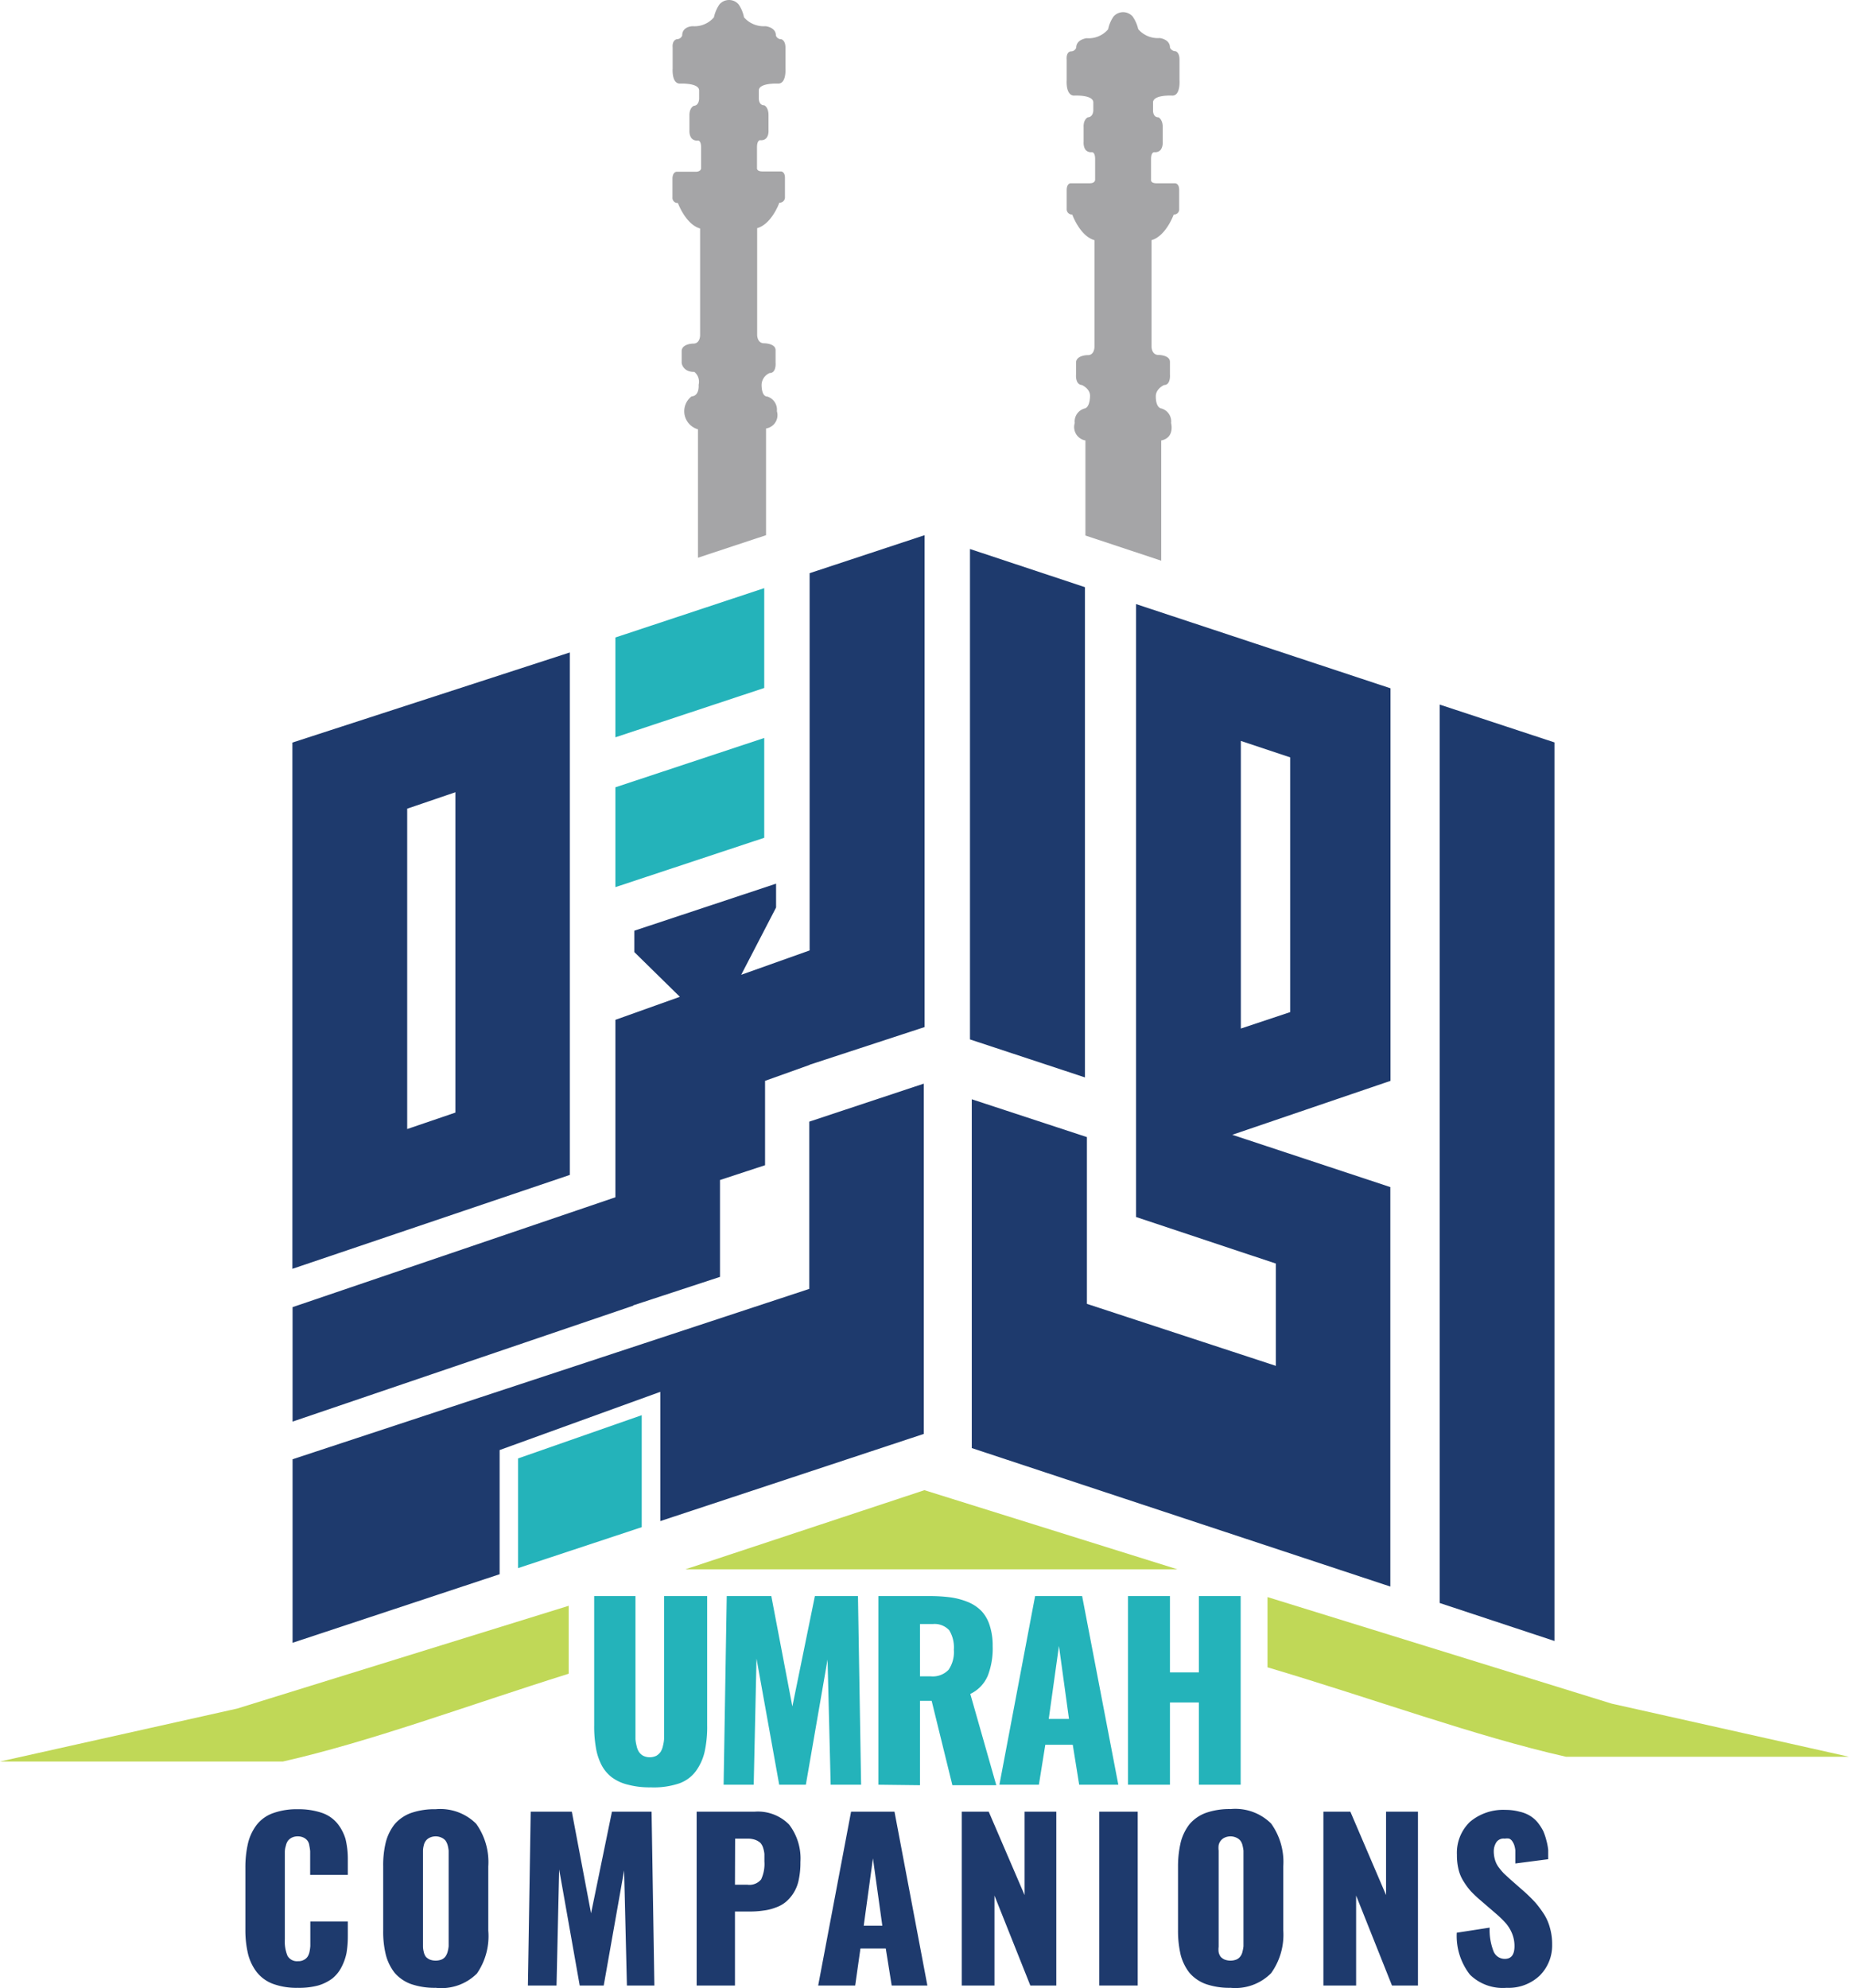 <svg xmlns="http://www.w3.org/2000/svg" width="1306.363" height="1404.71" viewBox="0 0 1306.363 1404.71">
  <g id="UC_Logo" data-name="UC Logo" transform="translate(0 0.004)">
    <g id="Layer_1" data-name="Layer 1" transform="translate(0 -0.004)">
      <path id="Path_5" data-name="Path 5" d="M383.1,59.381V325.929l-48.337,17.2L359.4,295.6V278.754L259.24,311.986v15.105l32.186,31.6-45.548,16.267V500.335L17.79,577.953v80.871l240.753-81.917v-.232l61.234-20.1V488.135l31.837-10.457V418.07L383.1,406.8v-.116l81.219-26.608V32.54Z" transform="translate(188.918 345.595)" fill="#1e3a6d"/>
      <path id="Path_6" data-name="Path 6" d="M98.014,3.8a24.518,24.518,0,0,0-3.834,9.063,18.126,18.126,0,0,1-15.105,6.274s-7.436.7-7.436,6.739a3.951,3.951,0,0,1-3.718,2.556s-3.486,0-3.021,5.926V48.882s-.813,10.574,5.113,10.806c0,0,13.711-.813,13.711,4.88v5.577s0,4.648-3.834,4.88c0,0-3.253,1.278-3.021,6.972V92.454s-.7,7.9,6.042,7.2c0,0,2.091,0,2.091,4.88v14.64s0,2.44-3.718,2.44H67.688s-2.672,0-2.789,4.648v13.478A3.718,3.718,0,0,0,68.85,143.7s5.345,15.221,15.686,18.126v75.41s0,6.042-4.88,5.81c0,0-7.553,0-8.134,4.88v8.831s-.7,7.088,4.183,7.436c0,0,5.926,2.556,5.693,7.9,0,0,0,8.134-4.067,8.715a9.528,9.528,0,0,0-6.739,10.225,9.644,9.644,0,0,0,7.553,12.316v67.16l53.565,17.778V303.346c9.76-1.975,6.972-12.317,6.972-12.317a9.528,9.528,0,0,0-6.623-10.225c-4.531-.581-4.183-8.715-4.183-8.715,0-5.345,5.81-7.9,5.81-7.9,4.88,0,4.183-7.436,4.183-7.436v-8.947c0-4.88-8.133-4.88-8.133-4.88-4.88,0-4.88-5.81-4.88-5.81V161.822c10.225-2.9,15.686-18.126,15.686-18.126a3.6,3.6,0,0,0,3.834-3.951V126.267c0-4.648-2.9-4.648-2.9-4.648h-13.13c-4.3,0-3.834-2.44-3.834-2.44v-14.64c0-4.88,2.091-4.88,2.091-4.88,6.739.7,6.158-7.2,6.158-7.2V82c0-5.693-3.021-6.972-3.021-6.972-4.067,0-3.834-4.88-3.834-4.88V64.568c0-5.693,13.711-4.88,13.711-4.88,5.81,0,5-10.806,5-10.806V34.241c0-5.461-2.9-5.926-2.9-5.926a4.3,4.3,0,0,1-3.834-2.556c0-6.042-7.32-6.739-7.32-6.739a18.126,18.126,0,0,1-15.105-6.274,26.143,26.143,0,0,0-3.95-8.947,8.947,8.947,0,0,0-13.479,0Z" transform="translate(688.733 7.862)" fill="#a5a5a7"/>
      <path id="Path_7" data-name="Path 7" d="M74.138,3.059a25.91,25.91,0,0,0-3.951,9.179A18.01,18.01,0,0,1,55.2,18.512s-7.436,0-7.436,6.623a4.067,4.067,0,0,1-3.834,2.556s-3.37.581-2.9,5.926V48.374s-.813,10.574,5,10.69c0,0,13.711-.7,13.711,4.88v5.81s0,4.764-3.718,5c0,0-3.253,1.162-3.137,6.972V92.179s-.581,7.785,6.158,7.088c0,0,2.091,0,2.091,4.88V118.9s0,2.44-3.834,2.44H43.811s-2.672,0-2.9,4.532V139.47a3.6,3.6,0,0,0,3.834,3.951s5.461,15.105,15.686,18.01v75.526s0,5.926-4.88,5.81c0,0-7.553,0-8.134,4.88v8.831s.7,6.391,8.947,6.274a8.947,8.947,0,0,1,3.021,9.063s.813,7.9-5,8.25A13.235,13.235,0,0,0,58.916,303.3V394.05l48.1-15.919v-75.41a9.528,9.528,0,0,0,7.669-12.2,9.76,9.76,0,0,0-6.739-10.341c-4.415,0-4.067-8.6-4.067-8.6a9.3,9.3,0,0,1,5.693-8.017c4.88,0,4.183-7.32,4.183-7.32v-8.831c0-4.88-8.134-4.88-8.134-4.88-4.88,0-4.88-5.81-4.88-5.81V161.2c10.341-2.9,15.686-18.01,15.686-18.01a3.718,3.718,0,0,0,3.951-3.951V125.643c0-4.532-2.789-4.532-2.789-4.532H104.348c-4.183,0-3.718-2.44-3.718-2.44V103.915c0-4.764,2.091-4.88,2.091-4.88,6.739.7,6.042-7.088,6.042-7.088V81.373c0-5.81-3.021-6.972-3.021-6.972-4.067,0-3.834-5-3.834-5V63.944c0-5.577,13.711-4.88,13.711-4.88,5.926,0,5.113-10.69,5.113-10.69V33.618c0-5.345-3.021-5.926-3.021-5.926a3.834,3.834,0,0,1-3.718-2.556c0-6.042-7.436-6.623-7.436-6.623A18.475,18.475,0,0,1,91.45,12.238a24.4,24.4,0,0,0-3.834-9.179,8.947,8.947,0,0,0-13.478,0Z" transform="translate(434.209 0.004)" fill="#a5a5a7"/>
      <path id="Path_8" data-name="Path 8" d="M17.78,103.344v371.82L213.8,408.817V39.67ZM132.928,364.78,98.883,376.4V150.054l34.045-11.619Z" transform="translate(188.812 421.311)" fill="#1e3a6d"/>
      <path id="Path_9" data-name="Path 9" d="M142.575,106.29,37.42,141.148V70.618L142.575,35.76Z" transform="translate(397.376 379.789)" fill="#24b3ba"/>
      <path id="Path_10" data-name="Path 10" d="M142.575,115.4,37.42,150.258V79.728L142.575,44.87Z" transform="translate(397.376 476.532)" fill="#24b3ba"/>
      <path id="Path_11" data-name="Path 11" d="M382.87,92.731V210.9L17.79,331.276V460.948L164.078,412.5V324.769L277.6,283.637v91.328l186.142-61.583V65.89Z" transform="translate(188.918 699.751)" fill="#1e3a6d"/>
      <path id="Path_12" data-name="Path 12" d="M118.878,165.178,31.5,194.11v-77.5L118.878,86.05Z" transform="translate(334.51 913.837)" fill="#24b3ba"/>
      <path id="Path_13" data-name="Path 13" d="M354.919,373.575V96.221L175.167,36.73V469.784l98.765,32.883v72.272L140.426,531.134V413.313L59.09,386.589V633.036L354.8,730.871V448.636l-111.662-36.95ZM249.183,133.4l34.858,11.619V325.006l-34.858,11.619Z" transform="translate(627.498 390.09)" fill="#1e3a6d"/>
      <path id="Path_14" data-name="Path 14" d="M168.643,704.446l-81.1-26.841V42.84l81.1,26.725Z" transform="translate(929.619 454.975)" fill="#1e3a6d"/>
      <path id="Path_15" data-name="Path 15" d="M140.2,406.71,58.98,379.869V33.38L140.2,60.337Z" transform="translate(626.33 354.515)" fill="#1e3a6d"/>
      <path id="Path_16" data-name="Path 16" d="M75.993,232.183a59.258,59.258,0,0,1-15.919-1.859,31.142,31.142,0,0,1-11.619-5.345,26.377,26.377,0,0,1-7.32-8.947,41.6,41.6,0,0,1-3.834-12.2,86.332,86.332,0,0,1-1.162-15.454V97.05H65.3V198.138a27.307,27.307,0,0,0,.813,4.764,12.549,12.549,0,0,0,1.627,4.183,8.83,8.83,0,0,0,3.021,2.789,10.806,10.806,0,0,0,9.3,0,10.108,10.108,0,0,0,3.021-2.789,12.55,12.55,0,0,0,1.627-4.183,26.723,26.723,0,0,0,.813-4.88c0-1.511,0-3.253,0-5.345V97.05h30.443v91.328a81.335,81.335,0,0,1-1.859,18.94,37.531,37.531,0,0,1-6.274,13.594,25.215,25.215,0,0,1-11.619,8.482,56.357,56.357,0,0,1-20.218,2.789Z" transform="translate(383.669 1030.65)" fill="#24b3ba"/>
      <path id="Path_17" data-name="Path 17" d="M44,230.324,46.208,97.05H77.7l14.873,77.966L108.487,97.05H138.93l2.208,133.274h-21.5L117.434,141.9,102.1,230.324H83.273L67.239,141.2l-1.975,89.121Z" transform="translate(467.252 1030.65)" fill="#24b3ba"/>
      <path id="Path_18" data-name="Path 18" d="M53.41,230.325V97.051H89.779a111.863,111.863,0,0,1,14.873.93,51.94,51.94,0,0,1,12.316,3.37,28.7,28.7,0,0,1,9.412,6.391,26.494,26.494,0,0,1,5.693,10.109,45.548,45.548,0,0,1,2.091,14.524,53.216,53.216,0,0,1-3.486,21.031,25.214,25.214,0,0,1-12.317,12.781l18.359,64.488H105.7l-14.64-59.607h-8.25v59.607Zm29.4-76.572H90.36a15.453,15.453,0,0,0,12.665-4.648,22.193,22.193,0,0,0,3.718-14.176,23.239,23.239,0,0,0-3.253-13.711A14.06,14.06,0,0,0,91.87,116.8H82.807Z" transform="translate(567.18 1030.649)" fill="#24b3ba"/>
      <path id="Path_19" data-name="Path 19" d="M60.77,230.324,85.984,97.05h33.231l25.563,133.274H117.124l-4.532-28.235h-19.4l-4.532,28.235Zm34.858-46.477H109.92l-7.088-51.59Z" transform="translate(645.339 1030.65)" fill="#24b3ba"/>
      <path id="Path_20" data-name="Path 20" d="M68.59,230.324V97.05H98.219v53.914h20.45V97.05h29.513V230.324H118.669v-58.1H98.219v58.1Z" transform="translate(728.382 1030.65)" fill="#24b3ba"/>
      <path id="Path_21" data-name="Path 21" d="M51.989,236.211a48.341,48.341,0,0,1-17.545-2.789,26.259,26.259,0,0,1-11.619-8.482,34.858,34.858,0,0,1-6.042-12.781,72.04,72.04,0,0,1-1.859-16.964v-43.8a75.178,75.178,0,0,1,1.859-17.313,34.858,34.858,0,0,1,6.042-12.9,25.446,25.446,0,0,1,11.619-8.366A49.386,49.386,0,0,1,52.1,110.025a51.36,51.36,0,0,1,16.848,2.556,24.4,24.4,0,0,1,10.922,7.436,32.419,32.419,0,0,1,5.81,11.038,60.3,60.3,0,0,1,1.627,14.524v10.806H60.7V139.654a31.023,31.023,0,0,0-.581-3.834,7.089,7.089,0,0,0-1.278-3.486,7.555,7.555,0,0,0-2.672-2.208,9.3,9.3,0,0,0-4.183-.929,9.406,9.406,0,0,0-4.3.929A8.019,8.019,0,0,0,44.9,132.45a9.875,9.875,0,0,0-1.394,3.486,14.292,14.292,0,0,0-.7,4.183q0,1.743,0,4.532v57.284a26.725,26.725,0,0,0,1.859,11.619,7.669,7.669,0,0,0,7.436,3.834,7.9,7.9,0,0,0,4.183-.93,6.856,6.856,0,0,0,2.556-2.208,9.875,9.875,0,0,0,1.394-3.486,31.024,31.024,0,0,0,.581-4.067V189.385H87.312v10.574a72.157,72.157,0,0,1-.93,11.619,37.414,37.414,0,0,1-3.6,10.109,24.865,24.865,0,0,1-6.391,7.9,31.608,31.608,0,0,1-10.109,5,52.051,52.051,0,0,1-14.292,1.627Z" transform="translate(158.438 1168.263)" fill="#1e3a6d"/>
      <path id="Path_22" data-name="Path 22" d="M60.377,236.338a50.9,50.9,0,0,1-17.429-2.673,27.77,27.77,0,0,1-11.619-8.017,34.859,34.859,0,0,1-6.158-12.665,67.97,67.97,0,0,1-1.859-17.08V150.587a68.324,68.324,0,0,1,1.859-17.2,34.857,34.857,0,0,1,6.158-12.549,27.771,27.771,0,0,1,11.619-8.017,50.894,50.894,0,0,1,17.429-2.672,35.9,35.9,0,0,1,28.584,10.225,46.478,46.478,0,0,1,8.6,30.21V195.9a46.477,46.477,0,0,1-8.017,30.327,35.555,35.555,0,0,1-29.165,10.109Zm-4.183-19.985a11.62,11.62,0,0,0,8.366,0,6.739,6.739,0,0,0,2.789-2.208,10.109,10.109,0,0,0,1.511-3.37,24.4,24.4,0,0,0,.7-3.834V139.433a27.073,27.073,0,0,0-.7-3.834,10.574,10.574,0,0,0-1.51-3.254,7.67,7.67,0,0,0-2.789-2.091,9.877,9.877,0,0,0-8.366,0,7.2,7.2,0,0,0-2.672,2.091,7.669,7.669,0,0,0-1.51,3.254,16.152,16.152,0,0,0-.581,3.834V207.29a16.152,16.152,0,0,0,.581,3.834,8.249,8.249,0,0,0,1.511,3.369,8.712,8.712,0,0,0,2.672,1.859Z" transform="translate(247.42 1168.135)" fill="#1e3a6d"/>
      <path id="Path_23" data-name="Path 23" d="M32.1,232.977,34.075,110.16H63.124l13.595,71.808L91.475,110.16h28l1.975,122.817h-19.4l-1.975-81.336L85.665,232.977H68.7L54.177,150.944l-1.859,82.033Z" transform="translate(340.881 1169.87)" fill="#1e3a6d"/>
      <path id="Path_24" data-name="Path 24" d="M42.36,233.065V110.248h40.9a30.907,30.907,0,0,1,24.4,9.063,39.39,39.39,0,0,1,8.017,26.608,56.935,56.935,0,0,1-1.162,12.316,27.305,27.305,0,0,1-9.063,15.686,22.426,22.426,0,0,1-7.32,4.067,34.854,34.854,0,0,1-8.366,2.092,61.7,61.7,0,0,1-9.644.7H69.433v52.287Zm27.073-71.227h8.715a10.69,10.69,0,0,0,9.76-3.718,25.679,25.679,0,0,0,2.324-12.665V140.11a21.382,21.382,0,0,0-.93-4.415,9.179,9.179,0,0,0-1.975-3.486,11.618,11.618,0,0,0-3.6-2.092,15.688,15.688,0,0,0-5.577-.813h-8.6Z" transform="translate(449.836 1169.782)" fill="#1e3a6d"/>
      <path id="Path_25" data-name="Path 25" d="M49.75,232.977,72.989,110.16h30.675L126.9,232.977H101.689l-4.183-26.144H79.612l-3.718,26.144Zm32.186-42.294h13.13l-6.623-47.523Z" transform="translate(528.313 1169.87)" fill="#1e3a6d"/>
      <path id="Path_26" data-name="Path 26" d="M58.48,232.977V110.16H77.536l25.33,58.91V110.16h22.425V232.977H106.933L81.6,169.419v63.558Z" transform="translate(621.02 1169.87)" fill="#1e3a6d"/>
      <path id="Path_27" data-name="Path 27" d="M66.84,232.977V110.16H94.029V232.977Z" transform="translate(709.798 1169.87)" fill="#1e3a6d"/>
      <path id="Path_28" data-name="Path 28" d="M108.7,236.444a50.9,50.9,0,0,1-17.429-2.673,27.77,27.77,0,0,1-11.619-8.017,34.856,34.856,0,0,1-6.158-12.665,73.9,73.9,0,0,1-1.859-17.081V150.693a74.137,74.137,0,0,1,1.975-17.313,34.858,34.858,0,0,1,6.158-12.549,27.77,27.77,0,0,1,11.619-8.017,50.891,50.891,0,0,1,17.429-2.673A35.9,35.9,0,0,1,137.4,120.367a46.476,46.476,0,0,1,8.6,30.21v45.316a46.476,46.476,0,0,1-8.6,30.21,35.555,35.555,0,0,1-28.7,10.342Zm-4.183-19.985a11.62,11.62,0,0,0,8.366,0,6.738,6.738,0,0,0,2.789-2.208,8.25,8.25,0,0,0,1.51-3.37,24.393,24.393,0,0,0,.7-3.834V139.539a27.076,27.076,0,0,0-.7-3.834,8.483,8.483,0,0,0-1.51-3.254,7.672,7.672,0,0,0-2.789-2.091,9.877,9.877,0,0,0-8.366,0,7.205,7.205,0,0,0-2.672,2.092,7.669,7.669,0,0,0-1.51,3.253,16.151,16.151,0,0,0,0,3.834V207.4a16.153,16.153,0,0,0,0,3.835,8.251,8.251,0,0,0,1.51,3.369,8.71,8.71,0,0,0,2.672,1.859Z" transform="translate(760.663 1168.029)" fill="#1e3a6d"/>
      <path id="Path_29" data-name="Path 29" d="M80.47,232.977V110.16H99.526l25.214,58.91V110.16h22.542V232.977H128.923l-25.33-63.558v63.558Z" transform="translate(854.54 1169.87)" fill="#1e3a6d"/>
      <path id="Path_30" data-name="Path 30" d="M123.843,235.808a33.115,33.115,0,0,1-25.911-9.3,44.5,44.5,0,0,1-9.3-29.629l23.239-3.6a41.363,41.363,0,0,0,2.788,16.848,8.482,8.482,0,0,0,7.9,5.229c4.648,0,6.855-3.021,6.855-8.947a23.239,23.239,0,0,0-1.743-9.063,26.027,26.027,0,0,0-4.415-7.2,70.647,70.647,0,0,0-7.2-6.972l-10.922-9.411a87.156,87.156,0,0,1-6.507-6.158,46.482,46.482,0,0,1-5-6.739,27.19,27.19,0,0,1-3.718-8.6,41.717,41.717,0,0,1-1.162-10.457,30.326,30.326,0,0,1,9.179-23.239,36.368,36.368,0,0,1,25.1-8.482,37.881,37.881,0,0,1,9.993,1.278,23.822,23.822,0,0,1,7.553,3.021,21.726,21.726,0,0,1,5.461,4.88,37.2,37.2,0,0,1,3.718,5.81,44.282,44.282,0,0,1,2.208,6.623,39.976,39.976,0,0,1,1.278,6.739c0,1.975,0,4.183,0,6.507L130,147.966v-9.412a18.122,18.122,0,0,0-.813-3.718,11.617,11.617,0,0,0-1.394-2.673,5,5,0,0,0-2.091-1.743,8.486,8.486,0,0,0-3.137,0,6.158,6.158,0,0,0-5.81,2.324,11.619,11.619,0,0,0-1.975,6.507,21.73,21.73,0,0,0,.93,6.391,16.613,16.613,0,0,0,2.9,5.461,37.169,37.169,0,0,0,3.486,4.067l4.415,4.067,10.457,9.179c2.9,2.672,5.345,5.113,7.436,7.436a79.944,79.944,0,0,1,5.926,8.017,34.859,34.859,0,0,1,4.183,9.76,41.374,41.374,0,0,1,1.51,11.619,29.978,29.978,0,0,1-8.947,22.077,31.953,31.953,0,0,1-23.239,8.482Z" transform="translate(940.607 1168.665)" fill="#1e3a6d"/>
      <path id="Path_31" data-name="Path 31" d="M0,207.675H199.853c61.7-13.943,129.44-39.273,201.944-62.047V97.64L167.551,170.261Z" transform="translate(0 1036.915)" fill="#c0d857"/>
      <path id="Path_32" data-name="Path 32" d="M41.68,146.5H389.215L210.509,90.61Z" transform="translate(442.615 962.261)" fill="#c0d857"/>
      <path id="Path_33" data-name="Path 33" d="M320.263,172.4,77.07,97.11v49.615c75.874,22.542,146.753,48.685,210.891,63.209H487.931Z" transform="translate(818.434 1031.287)" fill="#c0d857"/>
    </g>
  </g>
</svg>
